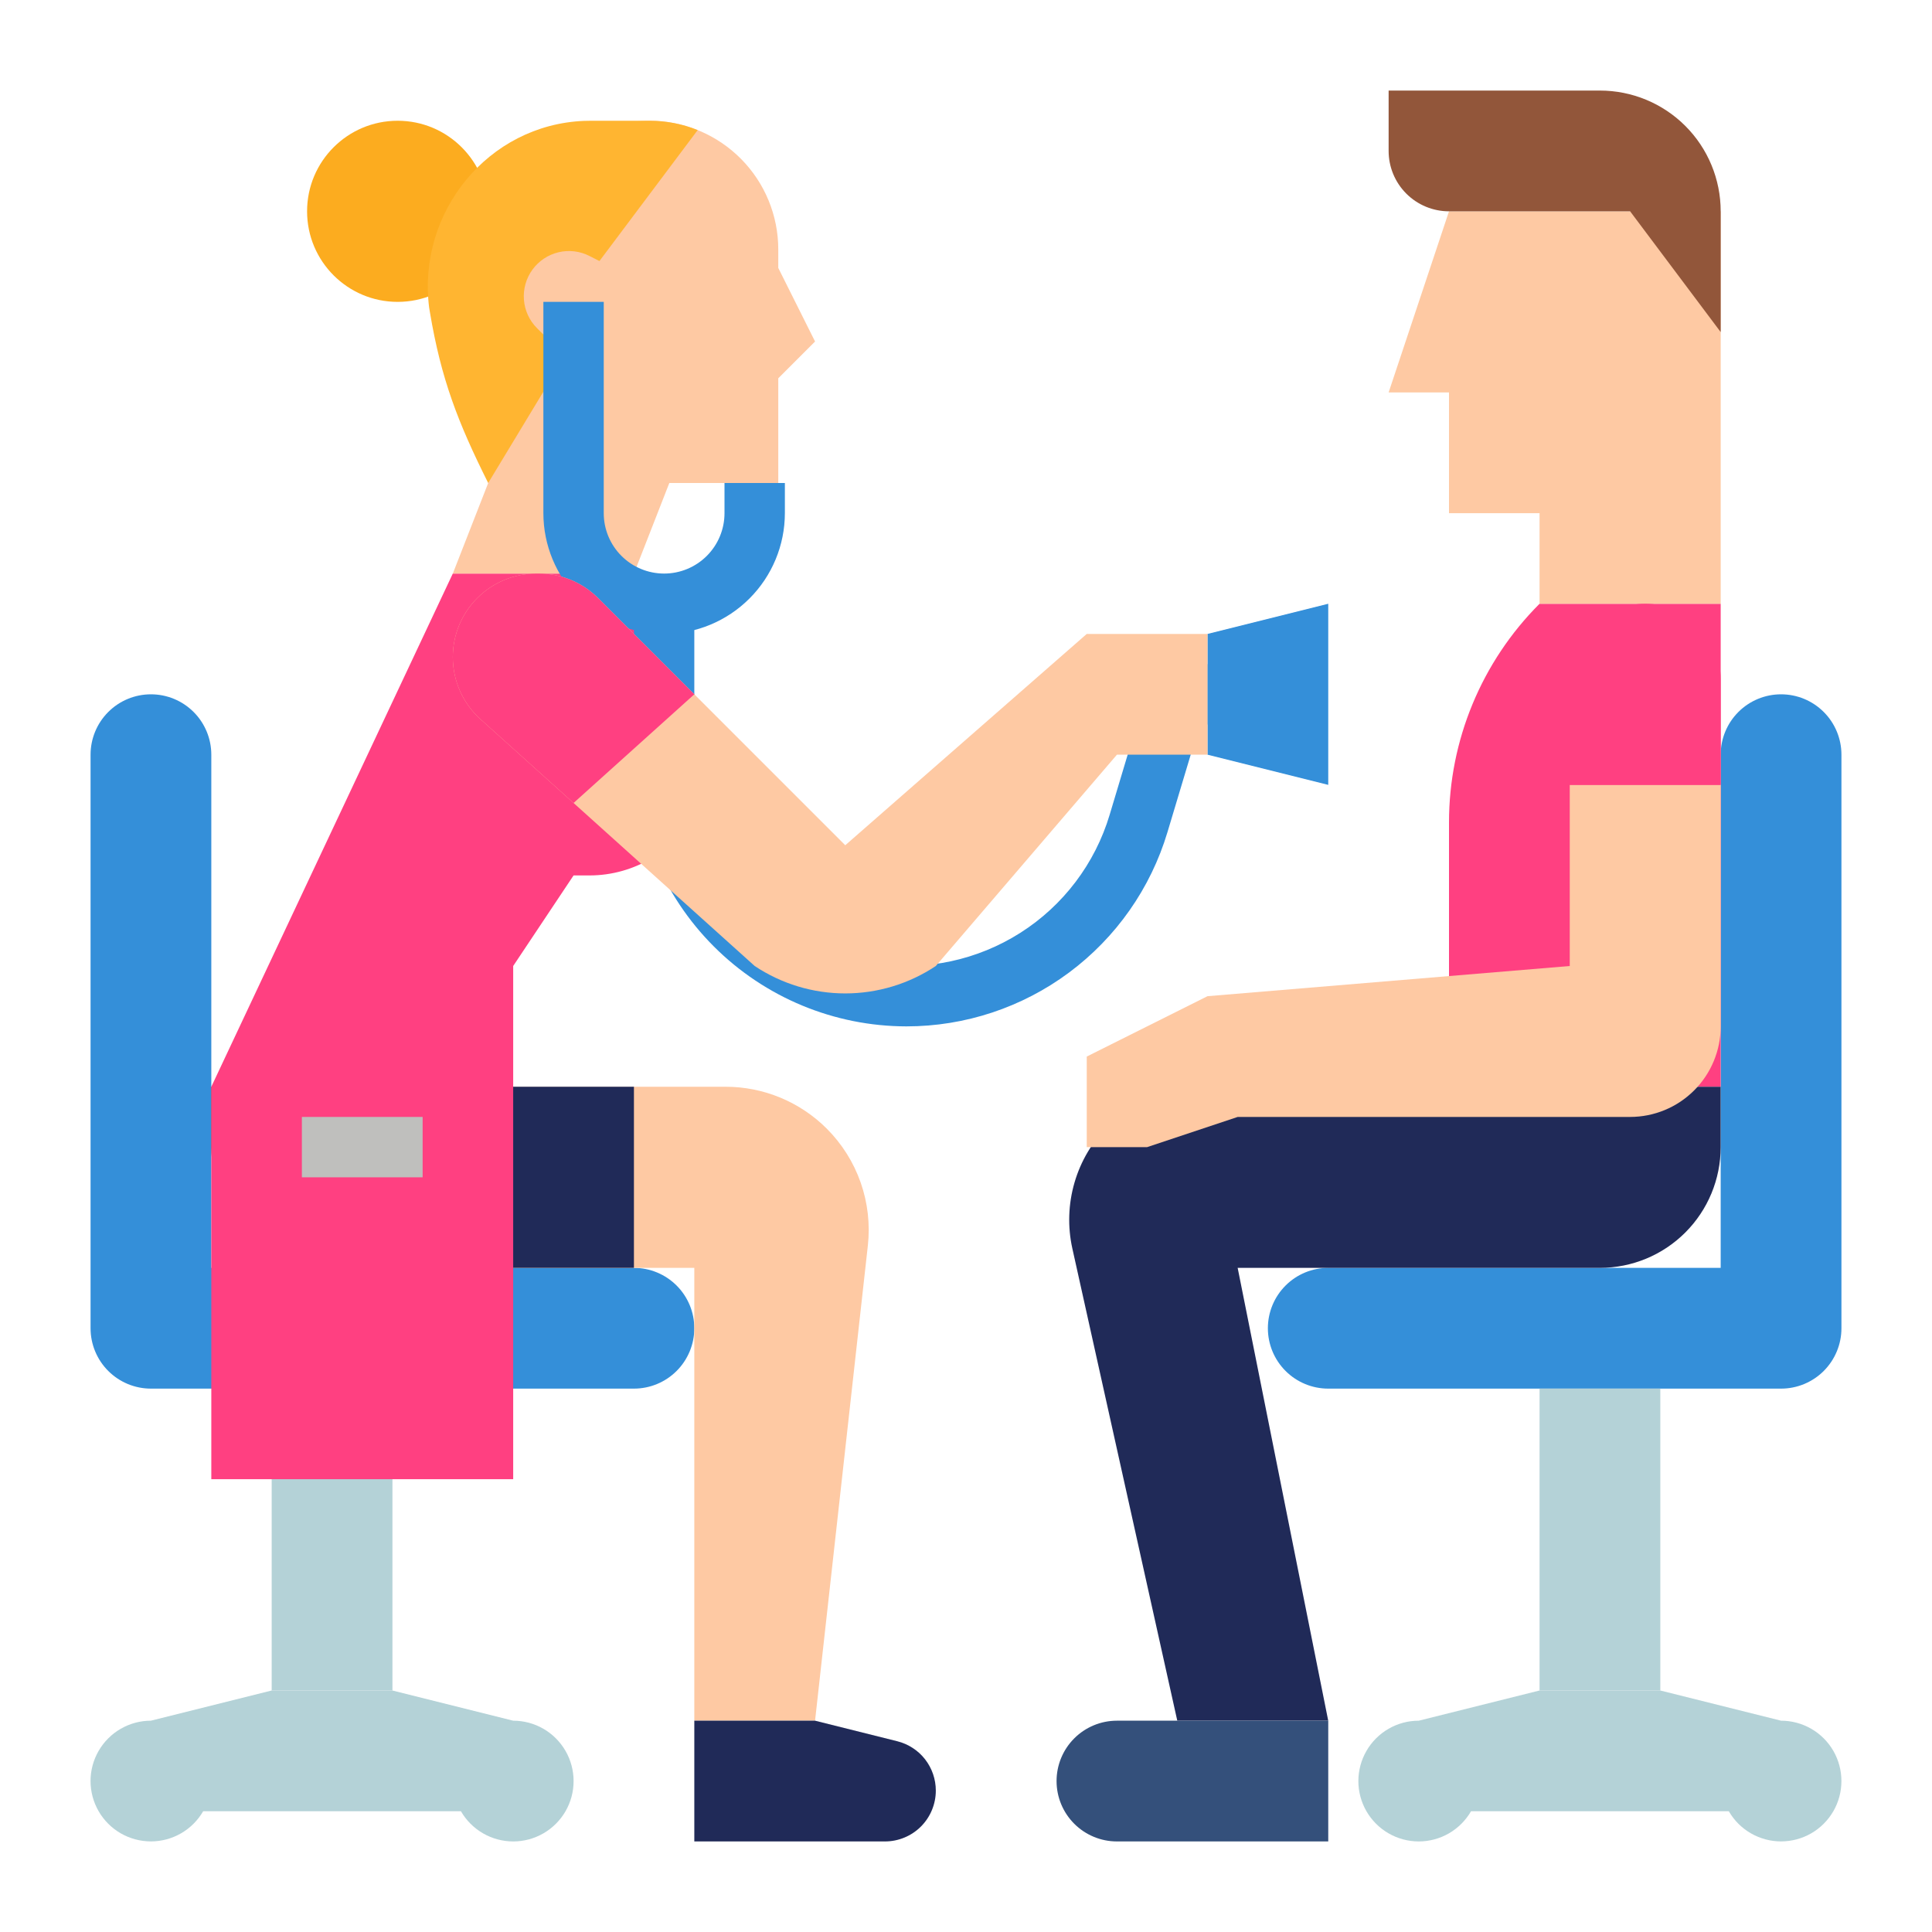 <svg width="72" height="72" viewBox="0 0 72 72" fill="none" xmlns="http://www.w3.org/2000/svg">
<path d="M7.875 28.125V47.25H23.625C24.222 47.25 24.794 47.487 25.216 47.909C25.638 48.331 25.875 48.903 25.875 49.5C25.875 50.097 25.638 50.669 25.216 51.091C24.794 51.513 24.222 51.75 23.625 51.75H5.625C5.028 51.75 4.456 51.513 4.034 51.091C3.612 50.669 3.375 50.097 3.375 49.5V28.125C3.375 27.528 3.612 26.956 4.034 26.534C4.456 26.112 5.028 25.875 5.625 25.875C6.222 25.875 6.794 26.112 7.216 26.534C7.638 26.956 7.875 27.528 7.875 28.125Z" fill="#348FD9"/>
<path d="M64.125 28.125V47.25H49.5C48.903 47.25 48.331 47.487 47.909 47.909C47.487 48.331 47.25 48.903 47.25 49.5C47.25 50.097 47.487 50.669 47.909 51.091C48.331 51.513 48.903 51.75 49.5 51.75H66.375C66.972 51.75 67.544 51.513 67.966 51.091C68.388 50.669 68.625 50.097 68.625 49.5V28.125C68.625 27.528 68.388 26.956 67.966 26.534C67.544 26.112 66.972 25.875 66.375 25.875C65.778 25.875 65.206 26.112 64.784 26.534C64.362 26.956 64.125 27.528 64.125 28.125Z" fill="#348FD9"/>
<path d="M7.875 40.5H27.041C27.741 40.5 28.435 40.638 29.082 40.906C29.729 41.174 30.317 41.567 30.812 42.062C31.378 42.628 31.809 43.313 32.074 44.068C32.339 44.823 32.43 45.628 32.342 46.423L30.375 64.125H25.875V47.25H12.375C11.181 47.25 10.037 46.776 9.193 45.932C8.349 45.088 7.875 43.944 7.875 42.75V40.5Z" fill="#FEC9A3"/>
<path d="M32.98 68.625H25.875V64.125H30.375L33.439 64.891C33.849 64.994 34.214 65.23 34.474 65.563C34.734 65.897 34.875 66.307 34.875 66.73C34.875 67.232 34.675 67.715 34.32 68.07C33.965 68.425 33.482 68.625 32.98 68.625Z" fill="#202A58"/>
<path d="M7.875 40.5H23.625V47.25H12.375C11.181 47.25 10.037 46.776 9.193 45.932C8.349 45.088 7.875 43.944 7.875 42.75V40.5Z" fill="#202A58"/>
<path d="M14.819 11.25C16.683 11.25 18.195 9.739 18.195 7.875C18.195 6.011 16.683 4.5 14.819 4.5C12.956 4.5 11.444 6.011 11.444 7.875C11.444 9.739 12.956 11.25 14.819 11.25Z" fill="#FCAC1F"/>
<path d="M64.125 40.5H54V30.648C54 27.592 55.214 24.661 57.375 22.5H64.125V40.5Z" fill="#FF4081"/>
<path d="M54 7.875L51.75 14.625H54V19.125H57.375V22.5H64.125V19.125V7.875H54Z" fill="#FEC9A3"/>
<path d="M51.75 3.375H59.625C60.819 3.375 61.963 3.849 62.807 4.693C63.651 5.537 64.125 6.682 64.125 7.875V12.375L60.75 7.875H54C53.403 7.875 52.831 7.638 52.409 7.216C51.987 6.794 51.75 6.222 51.75 5.625V3.375Z" fill="#92563A"/>
<path d="M14.625 63H10.125V51.75H14.625V63Z" fill="#B4D2D7"/>
<path d="M5.624 64.125L10.124 63H14.624L19.124 64.125C19.519 64.125 19.908 64.228 20.25 64.426C20.592 64.623 20.876 64.907 21.074 65.249C21.272 65.591 21.376 65.979 21.376 66.374C21.377 66.769 21.273 67.157 21.076 67.499C20.878 67.841 20.594 68.126 20.252 68.323C19.91 68.521 19.522 68.625 19.127 68.625C18.732 68.625 18.344 68.521 18.002 68.324C17.66 68.126 17.375 67.842 17.178 67.5H7.571C7.373 67.842 7.089 68.126 6.747 68.323C6.405 68.52 6.017 68.624 5.622 68.624C5.228 68.623 4.84 68.519 4.498 68.322C4.156 68.124 3.872 67.84 3.675 67.498C3.478 67.156 3.374 66.768 3.374 66.373C3.374 65.978 3.479 65.591 3.676 65.249C3.874 64.907 4.158 64.623 4.5 64.426C4.842 64.229 5.23 64.125 5.624 64.125Z" fill="#B4D2D7"/>
<path d="M57.375 51.75H61.875V63H57.375V51.75Z" fill="#B4D2D7"/>
<path d="M66.374 64.125L61.874 63H57.374L52.874 64.125C52.479 64.125 52.091 64.228 51.749 64.426C51.407 64.623 51.122 64.907 50.925 65.249C50.727 65.591 50.623 65.979 50.622 66.374C50.622 66.769 50.726 67.157 50.923 67.499C51.121 67.841 51.405 68.126 51.747 68.323C52.089 68.521 52.477 68.625 52.872 68.625C53.267 68.625 53.655 68.521 53.997 68.324C54.339 68.126 54.623 67.842 54.821 67.5H64.428C64.625 67.842 64.909 68.126 65.251 68.323C65.594 68.52 65.981 68.624 66.376 68.624C66.771 68.623 67.159 68.519 67.501 68.322C67.843 68.124 68.126 67.84 68.324 67.498C68.521 67.156 68.625 66.768 68.624 66.373C68.624 65.978 68.52 65.591 68.323 65.249C68.125 64.907 67.841 64.623 67.499 64.426C67.157 64.229 66.769 64.125 66.374 64.125Z" fill="#B4D2D7"/>
<path d="M64.124 40.5H44.802C43.488 40.5 42.227 41.022 41.298 41.951C40.708 42.541 40.277 43.27 40.044 44.07C39.811 44.87 39.783 45.717 39.964 46.531L43.874 64.125H49.499L46.124 47.25H59.624C60.817 47.25 61.962 46.776 62.806 45.932C63.65 45.088 64.124 43.944 64.124 42.75V40.5Z" fill="#202A58"/>
<path d="M41.625 64.125H49.5V68.625H41.625C41.028 68.625 40.456 68.388 40.034 67.966C39.612 67.544 39.375 66.972 39.375 66.375C39.375 65.778 39.612 65.206 40.034 64.784C40.456 64.362 41.028 64.125 41.625 64.125Z" fill="#34507B"/>
<path d="M58.5 29.25V36L45 37.125L40.5 39.375V42.75H42.75L46.125 41.625H60.75C61.645 41.625 62.504 41.269 63.136 40.636C63.769 40.004 64.125 39.145 64.125 38.25V29.25H58.5Z" fill="#FEC9A3"/>
<path d="M64.125 29.25H58.5V25.312C58.5 24.567 58.796 23.851 59.324 23.324C59.851 22.796 60.567 22.5 61.312 22.5C62.058 22.5 62.774 22.796 63.301 23.324C63.829 23.851 64.125 24.567 64.125 25.312V29.25Z" fill="#FF4081"/>
<path d="M19.125 55.125H7.875V40.5L16.875 21.375H23.625L25.994 26.113C26.306 26.737 26.469 27.426 26.469 28.125C26.469 28.824 26.306 29.513 25.994 30.137C25.62 30.885 25.046 31.514 24.335 31.953C23.624 32.392 22.805 32.625 21.969 32.625H21.375L19.125 36V55.125Z" fill="#FF4081"/>
<path d="M11.25 41.625H15.75V43.875H11.25V41.625Z" fill="#BFBFBD"/>
<path d="M23.625 21.375L24.944 18H29.004V14.098L30.375 12.727L29.004 9.985V9.299C29.005 8.037 28.508 6.825 27.621 5.927C26.734 5.029 25.529 4.516 24.267 4.5C21.594 4.468 19.407 6.735 19.407 9.407L18.194 18L16.875 21.375H23.625Z" fill="#FEC9A3"/>
<path d="M21.053 13.27L20.013 12.23C19.729 11.947 19.556 11.571 19.525 11.17C19.494 10.77 19.607 10.372 19.843 10.048C20.08 9.723 20.424 9.494 20.815 9.401C21.205 9.308 21.616 9.358 21.973 9.542L22.339 9.729L26 4.848C25.43 4.617 24.82 4.499 24.204 4.5H22.023C21.937 4.5 21.851 4.502 21.766 4.505C18.192 4.649 15.548 7.907 15.992 11.457L16.023 11.644C16.44 14.131 17.068 15.75 18.193 18L21.053 13.27Z" fill="#FFB531"/>
<path d="M49.5 29.25L45 28.125V23.625L49.5 22.5V29.25Z" fill="#348FD9"/>
<path d="M33.781 38.25C31.088 38.247 28.507 37.176 26.603 35.272C24.699 33.368 23.628 30.787 23.625 28.094V22.5H25.875V28.094C25.875 29.992 26.558 31.826 27.799 33.262C29.039 34.698 30.755 35.64 32.633 35.916C34.51 36.191 36.425 35.782 38.026 34.763C39.627 33.745 40.808 32.184 41.353 30.366L42.797 25.552C42.867 25.32 43.009 25.117 43.203 24.972C43.398 24.828 43.633 24.75 43.875 24.75H45V27H44.712L43.508 31.012C42.881 33.105 41.595 34.938 39.843 36.242C38.091 37.546 35.965 38.25 33.781 38.25Z" fill="#348FD9"/>
<path d="M24.75 23.625C23.557 23.624 22.413 23.149 21.57 22.305C20.726 21.462 20.251 20.318 20.25 19.125V11.25H22.5V19.125C22.5 19.722 22.737 20.294 23.159 20.716C23.581 21.138 24.153 21.375 24.75 21.375C25.347 21.375 25.919 21.138 26.341 20.716C26.763 20.294 27 19.722 27 19.125V18H29.25V19.125C29.249 20.318 28.774 21.462 27.93 22.305C27.087 23.149 25.943 23.624 24.75 23.625Z" fill="#348FD9"/>
<path d="M22.287 22.287L31.5 31.5L40.5 23.625H45V28.125H41.625L34.875 36C33.876 36.666 32.701 37.022 31.5 37.022C30.299 37.022 29.125 36.666 28.125 36L17.906 26.803C17.581 26.511 17.322 26.154 17.144 25.755C16.967 25.357 16.875 24.925 16.875 24.488C16.875 24.08 16.956 23.675 17.112 23.297C17.268 22.919 17.498 22.576 17.787 22.287C18.076 21.998 18.419 21.768 18.797 21.612C19.175 21.456 19.58 21.375 19.988 21.375H20.085C20.911 21.375 21.703 21.703 22.287 22.287Z" fill="#FEC9A3"/>
<path d="M22.287 22.287C21.703 21.703 20.911 21.375 20.085 21.375H19.988C19.58 21.375 19.175 21.456 18.797 21.612C18.419 21.768 18.076 21.998 17.787 22.287C17.498 22.576 17.268 22.919 17.112 23.297C16.956 23.675 16.875 24.08 16.875 24.488C16.875 24.925 16.967 25.356 17.144 25.755C17.322 26.154 17.581 26.511 17.906 26.803L21.375 29.925L25.875 25.875L22.287 22.287Z" fill="#FF4081"/>
</svg>
